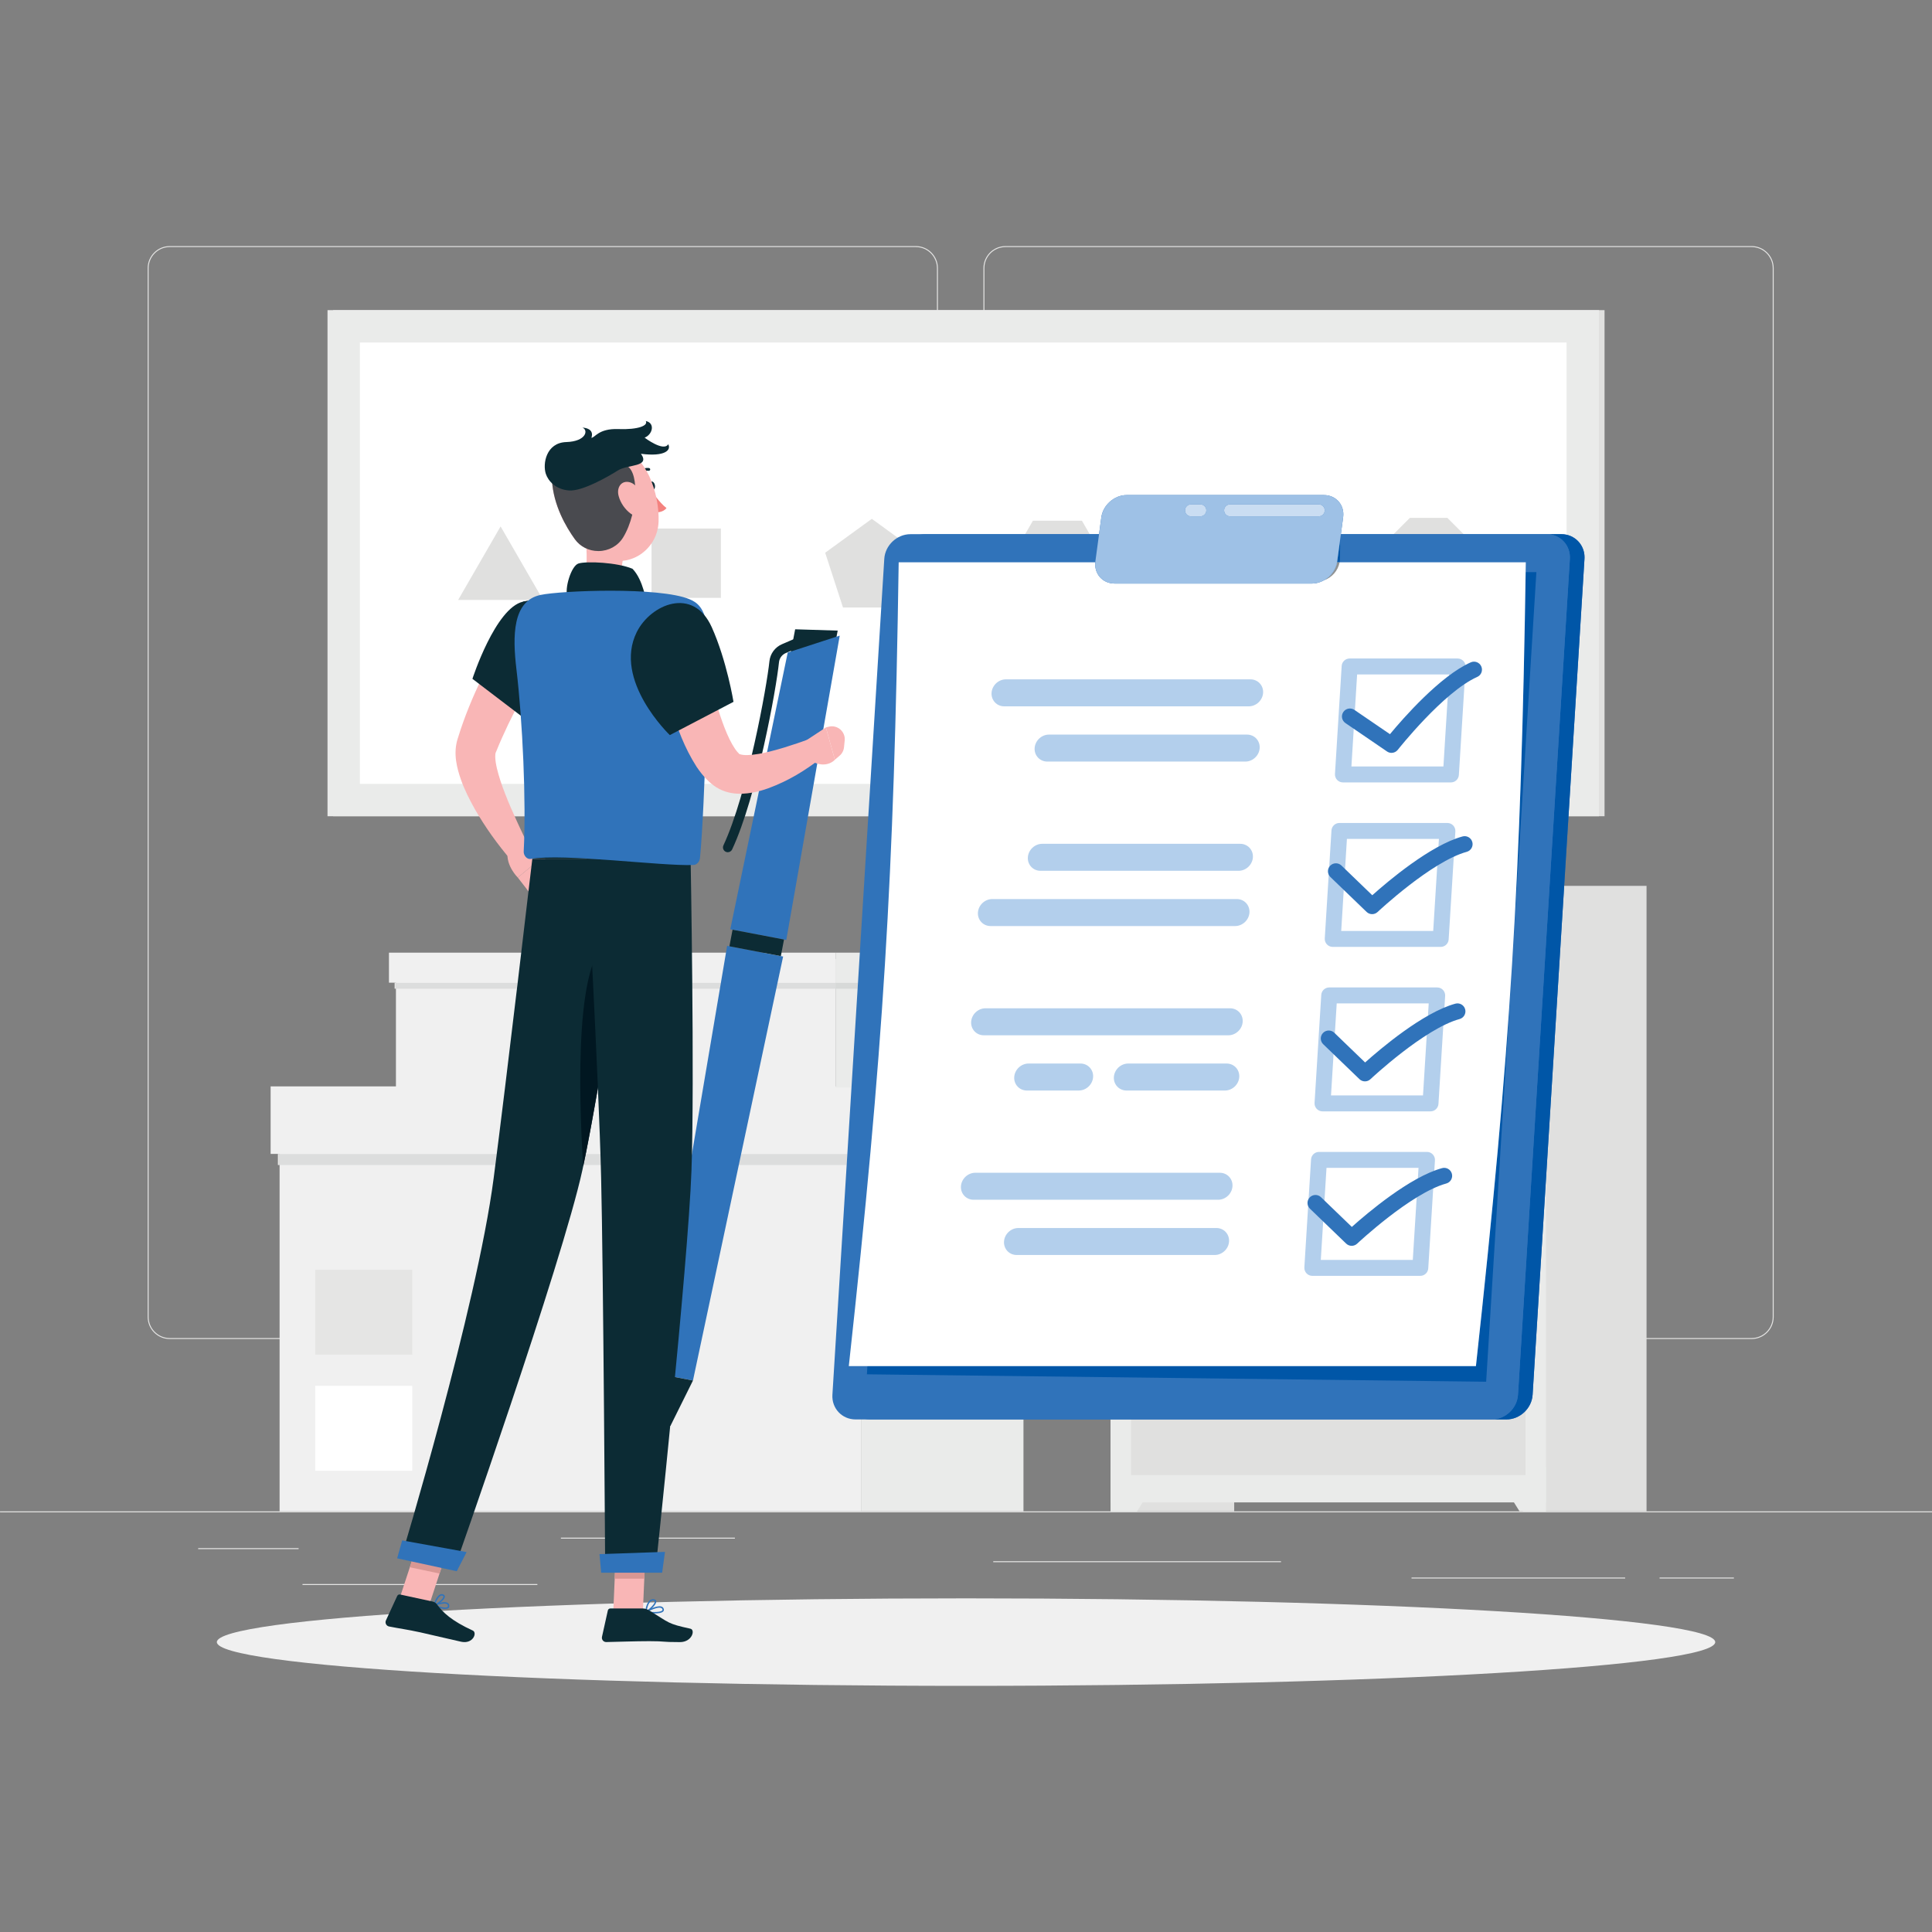 <?xml version="1.0" encoding="UTF-8" standalone="no"?>
<!DOCTYPE svg PUBLIC "-//W3C//DTD SVG 1.1//EN" "http://www.w3.org/Graphics/SVG/1.1/DTD/svg11.dtd">
<svg width="100%" height="100%" viewBox="0 0 2778 2778" version="1.1" xmlns="http://www.w3.org/2000/svg" xmlns:xlink="http://www.w3.org/1999/xlink" xml:space="preserve" xmlns:serif="http://www.serif.com/" style="fill-rule:evenodd;clip-rule:evenodd;stroke-linejoin:round;stroke-miterlimit:2;">
    <rect x="0" y="0" width="2778" height="2778" fill="#808080" stroke="none"/>
    <g transform="matrix(1,0,0,1,-13417.8,-3521.73)">
        <g id="Artboard2" transform="matrix(1,0,0,1,-145.649,6707.51)">
            <rect x="13563.5" y="-3185.78" width="2777.78" height="2777.78" style="fill:none;"/>
            <g transform="matrix(5.556,0,0,5.556,13563.5,-2834.09)">
                <rect x="0" y="327.837" width="500" height="0.25" style="fill:rgb(229,229,228);fill-rule:nonzero;"/>
            </g>
            <g transform="matrix(5.556,0,0,5.556,13563.5,-2834.09)">
                <path d="M43.915,0.641C40.905,0.641 38.457,3.09 38.457,6.099L38.457,277.53C38.457,280.54 40.905,282.988 43.915,282.988L237.014,282.988C240.022,282.988 242.471,280.54 242.471,277.53L242.471,6.099C242.471,3.09 240.022,0.641 237.014,0.641L43.915,0.641ZM237.014,283.238L43.915,283.238C40.767,283.238 38.207,280.678 38.207,277.53L38.207,6.099C38.207,2.953 40.767,0.391 43.915,0.391L237.014,0.391C240.16,0.391 242.721,2.953 242.721,6.099L242.721,277.53C242.721,280.678 240.16,283.238 237.014,283.238Z" style="fill:rgb(229,229,228);fill-rule:nonzero;"/>
            </g>
            <g transform="matrix(5.556,0,0,5.556,13563.5,-2834.09)">
                <path d="M260.212,0.641C257.203,0.641 254.755,3.09 254.755,6.099L254.755,277.53C254.755,280.54 257.203,282.988 260.212,282.988L453.311,282.988C456.32,282.988 458.769,280.54 458.769,277.53L458.769,6.099C458.769,3.09 456.32,0.641 453.311,0.641L260.212,0.641ZM453.311,283.238L260.212,283.238C257.065,283.238 254.505,280.678 254.505,277.53L254.505,6.099C254.505,2.953 257.065,0.391 260.212,0.391L453.311,0.391C456.458,0.391 459.019,2.953 459.019,6.099L459.019,277.53C459.019,280.678 456.458,283.238 453.311,283.238Z" style="fill:rgb(229,229,228);fill-rule:nonzero;"/>
            </g>
            <g transform="matrix(5.556,0,0,5.556,13563.5,-2834.09)">
                <rect x="51.278" y="337.36" width="25.998" height="0.25" style="fill:rgb(229,229,228);fill-rule:nonzero;"/>
            </g>
            <g transform="matrix(5.556,0,0,5.556,13563.5,-2834.09)">
                <rect x="145.153" y="334.646" width="45.027" height="0.25" style="fill:rgb(229,229,228);fill-rule:nonzero;"/>
            </g>
            <g transform="matrix(5.556,0,0,5.556,13563.5,-2834.09)">
                <rect x="78.276" y="346.646" width="60.793" height="0.25" style="fill:rgb(229,229,228);fill-rule:nonzero;"/>
            </g>
            <g transform="matrix(5.556,0,0,5.556,13563.5,-2834.09)">
                <rect x="429.486" y="344.966" width="19.235" height="0.25" style="fill:rgb(229,229,228);fill-rule:nonzero;"/>
            </g>
            <g transform="matrix(5.556,0,0,5.556,13563.5,-2834.09)">
                <rect x="365.291" y="344.966" width="55.292" height="0.25" style="fill:rgb(229,229,228);fill-rule:nonzero;"/>
            </g>
            <g transform="matrix(5.556,0,0,5.556,13563.5,-2834.09)">
                <rect x="257.045" y="340.744" width="74.469" height="0.25" style="fill:rgb(229,229,228);fill-rule:nonzero;"/>
            </g>
            <g transform="matrix(5.556,0,0,5.556,13563.5,-2834.09)">
                <rect x="222.815" y="219.948" width="42.049" height="107.889" style="fill:rgb(234,235,234);fill-rule:nonzero;"/>
            </g>
            <g transform="matrix(5.556,0,0,5.556,13563.5,-2834.09)">
                <rect x="72.35" y="219.948" width="150.465" height="107.889" style="fill:rgb(240,240,240);fill-rule:nonzero;"/>
            </g>
            <g transform="matrix(5.556,0,0,5.556,13563.5,-2834.09)">
                <rect x="81.57" y="295.359" width="25.116" height="21.968" style="fill:white;fill-rule:nonzero;"/>
            </g>
            <g transform="matrix(5.556,0,0,5.556,13563.5,-2834.09)">
                <rect x="81.57" y="265.327" width="25.116" height="21.968" style="fill:rgb(229,229,228);fill-rule:nonzero;"/>
            </g>
            <g transform="matrix(5.556,0,0,5.556,13563.5,-2834.09)">
                <rect x="71.911" y="235.331" width="0.439" height="2.877" style="fill:rgb(232,232,231);fill-rule:nonzero;"/>
            </g>
            <g transform="matrix(5.556,0,0,5.556,13563.5,-2834.09)">
                <path d="M219.108,238.208L150.998,238.208C151.19,237.3 151.387,236.34 151.589,235.331L219.286,235.331L219.108,238.208ZM128.188,238.208L72.35,238.208L72.35,235.331L128.556,235.331C128.429,236.317 128.308,237.278 128.188,238.208Z" style="fill:rgb(220,221,221);fill-rule:nonzero;"/>
            </g>
            <g transform="matrix(5.556,0,0,5.556,13563.5,-2834.09)">
                <rect x="222.815" y="217.856" width="44.37" height="17.475" style="fill:rgb(234,235,234);fill-rule:nonzero;"/>
            </g>
            <g transform="matrix(5.556,0,0,5.556,13563.5,-2834.09)">
                <rect x="70.029" y="217.856" width="152.786" height="17.475" style="fill:rgb(240,240,240);fill-rule:nonzero;"/>
            </g>
            <g transform="matrix(5.556,0,0,5.556,13563.5,-2834.09)">
                <rect x="216.246" y="184.874" width="32.677" height="33.253" style="fill:rgb(234,235,234);fill-rule:nonzero;"/>
            </g>
            <g transform="matrix(5.556,0,0,5.556,13563.5,-2834.09)">
                <rect x="102.458" y="184.874" width="113.788" height="33.253" style="fill:rgb(240,240,240);fill-rule:nonzero;"/>
            </g>
            <g transform="matrix(5.556,0,0,5.556,13563.5,-2834.09)">
                <path d="M221.939,192.574L216.246,192.574L216.246,191.018L222.036,191.018L221.939,192.574Z" style="fill:rgb(215,217,216);fill-rule:nonzero;"/>
            </g>
            <g transform="matrix(5.556,0,0,5.556,13563.5,-2834.09)">
                <rect x="102.117" y="191.018" width="0.341" height="1.556" style="fill:rgb(232,232,231);fill-rule:nonzero;"/>
            </g>
            <g transform="matrix(5.556,0,0,5.556,13563.5,-2834.09)">
                <path d="M216.246,192.574L158.996,192.574C159.079,192.054 159.163,191.534 159.245,191.018L216.246,191.018L216.246,192.574ZM133.781,192.574L102.458,192.574L102.458,191.018L133.967,191.018C133.905,191.535 133.844,192.053 133.781,192.574Z" style="fill:rgb(220,221,221);fill-rule:nonzero;"/>
            </g>
            <g transform="matrix(5.556,0,0,5.556,13563.5,-2834.09)">
                <rect x="216.246" y="183.249" width="34.481" height="7.769" style="fill:rgb(234,235,234);fill-rule:nonzero;"/>
            </g>
            <g transform="matrix(5.556,0,0,5.556,13563.5,-2834.09)">
                <rect x="100.655" y="183.249" width="115.591" height="7.769" style="fill:rgb(240,240,240);fill-rule:nonzero;"/>
            </g>
            <g transform="matrix(5.556,0,0,5.556,13563.5,-2834.09)">
                <rect x="287.409" y="165.961" width="31.991" height="161.876" style="fill:rgb(224,224,223);fill-rule:nonzero;"/>
            </g>
            <g transform="matrix(5.556,0,0,5.556,13563.5,-2834.09)">
                <path d="M294.258,327.837L287.409,327.837L287.409,316.358L301.44,316.358L294.258,327.837Z" style="fill:rgb(234,235,234);fill-rule:nonzero;"/>
            </g>
            <g transform="matrix(5.556,0,0,5.556,13563.5,-2834.09)">
                <rect x="394.123" y="165.961" width="31.992" height="161.876" style="fill:rgb(224,224,223);fill-rule:nonzero;"/>
            </g>
            <g transform="matrix(5.556,0,0,5.556,13563.5,-2834.09)">
                <rect x="287.409" y="165.961" width="112.692" height="159.557" style="fill:rgb(234,235,234);fill-rule:nonzero;"/>
            </g>
            <g transform="matrix(5.556,0,0,5.556,13563.5,-2834.09)">
                <rect x="292.722" y="173.033" width="102.065" height="43.757" style="fill:rgb(224,224,223);fill-rule:nonzero;"/>
            </g>
            <g transform="matrix(5.556,0,0,5.556,13563.5,-2834.09)">
                <path d="M350.463,193.979C350.463,197.684 347.46,200.687 343.755,200.687C340.05,200.687 337.047,197.684 337.047,193.979C337.047,190.275 340.05,187.271 343.755,187.271C347.46,187.271 350.463,190.275 350.463,193.979Z" style="fill:rgb(249,249,249);fill-rule:nonzero;"/>
            </g>
            <g transform="matrix(5.556,0,0,5.556,13563.5,-2834.09)">
                <path d="M393.251,327.837L400.101,327.837L400.101,316.358L386.069,316.358L393.251,327.837Z" style="fill:rgb(234,235,234);fill-rule:nonzero;"/>
            </g>
            <g transform="matrix(5.556,0,0,5.556,13563.5,-2834.09)">
                <rect x="292.722" y="223.861" width="102.065" height="94.586" style="fill:rgb(224,224,223);fill-rule:nonzero;"/>
            </g>
            <g transform="matrix(5.556,0,0,5.556,13563.5,-2834.09)">
                <path d="M387.398,237.958C387.398,241.663 384.395,244.666 380.69,244.666C376.986,244.666 373.982,241.663 373.982,237.958C373.982,234.254 376.986,231.25 380.69,231.25C384.395,231.25 387.398,234.254 387.398,237.958Z" style="fill:rgb(249,249,249);fill-rule:nonzero;"/>
            </g>
            <g transform="matrix(5.556,0,0,5.556,13563.5,-2834.09)">
                <rect x="86.206" y="16.964" width="329.042" height="130.977" style="fill:rgb(224,224,223);fill-rule:nonzero;"/>
            </g>
            <g transform="matrix(5.556,0,0,5.556,13563.5,-2834.09)">
                <rect x="84.752" y="16.964" width="329.042" height="130.977" style="fill:rgb(234,235,234);fill-rule:nonzero;"/>
            </g>
            <g transform="matrix(5.556,0,0,5.556,13563.5,-2834.09)">
                <rect x="93.125" y="25.337" width="312.296" height="114.23" style="fill:white;fill-rule:nonzero;"/>
            </g>
            <g transform="matrix(5.556,0,0,5.556,13563.5,-2834.09)">
                <path d="M129.544,72.936L118.556,91.969L140.533,91.969L129.544,72.936Z" style="fill:rgb(224,224,223);fill-rule:nonzero;"/>
            </g>
            <g transform="matrix(5.556,0,0,5.556,13563.5,-2834.09)">
                <rect x="168.607" y="73.48" width="17.945" height="17.945" style="fill:rgb(224,224,223);fill-rule:nonzero;"/>
            </g>
            <g transform="matrix(5.556,0,0,5.556,13563.5,-2834.09)">
                <path d="M225.615,70.976L213.547,79.744L218.157,93.93L233.073,93.93L237.683,79.744L225.615,70.976Z" style="fill:rgb(224,224,223);fill-rule:nonzero;"/>
            </g>
            <g transform="matrix(5.556,0,0,5.556,13563.5,-2834.09)">
                <path d="M279.995,71.464L267.306,71.464L260.962,82.453L267.306,93.442L279.995,93.442L286.339,82.453L279.995,71.464Z" style="fill:rgb(224,224,223);fill-rule:nonzero;"/>
            </g>
            <g transform="matrix(5.556,0,0,5.556,13563.5,-2834.09)">
                <path d="M321.686,70.392L311.766,75.169L309.315,85.905L316.181,94.513L327.191,94.513L334.057,85.905L331.606,75.169L321.686,70.392Z" style="fill:rgb(224,224,223);fill-rule:nonzero;"/>
            </g>
            <g transform="matrix(5.556,0,0,5.556,13563.5,-2834.09)">
                <path d="M374.577,70.73L364.866,70.73L357.999,77.597L357.999,87.308L364.866,94.175L374.577,94.175L381.444,87.308L381.444,77.597L374.577,70.73Z" style="fill:rgb(224,224,223);fill-rule:nonzero;"/>
            </g>
            <g transform="matrix(5.556,0,0,5.556,13563.5,-2834.09)">
                <path d="M443.889,361.677C443.889,367.931 357.083,373 250,373C142.918,373 56.11,367.931 56.11,361.677C56.11,355.423 142.918,350.353 250,350.353C357.083,350.353 443.889,355.423 443.889,361.677Z" style="fill:rgb(240,240,240);fill-rule:nonzero;"/>
            </g>
            <g transform="matrix(5.556,0,0,5.556,13563.5,-2834.09)">
                <path d="M239.408,74.945L404.062,74.945C407.575,74.945 410.27,77.819 410.052,81.331L396.629,297.662C396.411,301.175 393.358,304.05 389.845,304.05L225.192,304.05C221.679,304.05 218.983,301.175 219.201,297.662L232.625,81.331C232.842,77.819 235.895,74.945 239.408,74.945Z" style="fill:rgb(48,115,186);fill-rule:nonzero;"/>
            </g>
            <g transform="matrix(5.556,0,0,5.556,13563.5,-2834.09)">
                <path d="M389.845,304.05L386.063,304.05C389.576,304.05 392.628,301.175 392.847,297.662L406.27,81.331C406.488,77.819 403.792,74.945 400.279,74.945L347.006,74.945L404.062,74.945C407.444,74.945 410.069,77.609 410.065,80.943C410.064,81.072 410.06,81.201 410.052,81.331L405.919,147.941L396.629,297.662C396.411,301.175 393.358,304.05 389.845,304.05Z" style="fill:rgb(0,86,167);fill-rule:nonzero;"/>
            </g>
            <g transform="matrix(5.556,0,0,5.556,13563.5,-2834.09)">
                <path d="M235.625,74.945L400.279,74.945C403.792,74.945 406.488,77.819 406.27,81.331L392.847,297.662C392.628,301.175 389.576,304.05 386.063,304.05L221.41,304.05C217.897,304.05 215.201,301.175 215.418,297.662L228.842,81.331C229.06,77.819 232.113,74.945 235.625,74.945Z" style="fill:rgb(48,115,186);fill-rule:nonzero;"/>
            </g>
            <g transform="matrix(5.556,0,0,5.556,13563.5,-2834.09)">
                <path d="M384.605,294.291L224.343,292.369L224.475,290.248L381.959,290.248C390.811,209.197 393.59,165.05 394.829,84.77L397.606,84.77L384.605,294.291Z" style="fill:rgb(0,86,167);fill-rule:nonzero;"/>
            </g>
            <g transform="matrix(5.556,0,0,5.556,13563.5,-2834.09)">
                <path d="M219.661,290.248L381.959,290.248C390.904,208.342 393.648,164.123 394.868,82.217L232.569,82.217C231.35,164.123 228.606,208.342 219.661,290.248Z" style="fill:white;fill-rule:nonzero;"/>
            </g>
            <g transform="matrix(5.556,0,0,5.556,13563.5,-2834.09)">
                <path d="M375.485,139.191L347.54,139.191C346.971,139.191 346.427,138.956 346.037,138.541C345.646,138.126 345.445,137.568 345.48,137L347.215,109.056C347.283,107.968 348.185,107.12 349.274,107.12L377.22,107.12C377.789,107.12 378.333,107.355 378.723,107.77C379.113,108.185 379.314,108.743 379.279,109.311L377.545,137.256C377.477,138.344 376.575,139.191 375.485,139.191ZM351.214,111.247L349.735,135.064L373.546,135.064L375.024,111.247L351.214,111.247Z" style="fill:rgb(179,207,236);fill-rule:nonzero;"/>
            </g>
            <g transform="matrix(5.556,0,0,5.556,13563.5,-2834.09)">
                <path d="M372.844,181.758L344.899,181.758C344.33,181.758 343.786,181.522 343.396,181.107C343.006,180.692 342.805,180.135 342.84,179.566L344.573,151.621C344.642,150.533 345.543,149.685 346.633,149.685L374.578,149.685C375.147,149.685 375.691,149.921 376.081,150.336C376.472,150.751 376.673,151.309 376.638,151.877L374.903,179.822C374.835,180.91 373.934,181.758 372.844,181.758ZM348.572,153.812L347.095,177.631L370.904,177.631L372.383,153.812L348.572,153.812Z" style="fill:rgb(179,207,236);fill-rule:nonzero;"/>
            </g>
            <g transform="matrix(5.556,0,0,5.556,13563.5,-2834.09)">
                <path d="M370.203,224.323L342.258,224.323C341.688,224.323 341.145,224.088 340.755,223.673C340.364,223.258 340.163,222.7 340.198,222.132L341.933,194.186C342.001,193.098 342.902,192.251 343.992,192.251L371.936,192.251C372.506,192.251 373.05,192.486 373.439,192.901C373.83,193.316 374.031,193.874 373.996,194.442L372.263,222.388C372.194,223.475 371.293,224.323 370.203,224.323ZM345.932,196.378L344.453,220.196L368.264,220.196L369.741,196.378L345.932,196.378Z" style="fill:rgb(179,207,236);fill-rule:nonzero;"/>
            </g>
            <g transform="matrix(5.556,0,0,5.556,13563.5,-2834.09)">
                <path d="M367.562,266.889L339.617,266.889C339.048,266.889 338.504,266.653 338.114,266.238C337.724,265.823 337.522,265.265 337.558,264.697L339.291,236.752C339.359,235.664 340.261,234.816 341.351,234.816L369.296,234.816C369.865,234.816 370.409,235.052 370.799,235.467C371.189,235.882 371.391,236.439 371.355,237.008L369.621,264.953C369.553,266.041 368.651,266.889 367.562,266.889ZM343.29,238.943L341.812,262.762L365.622,262.762L367.101,238.943L343.29,238.943Z" style="fill:rgb(179,207,236);fill-rule:nonzero;"/>
            </g>
            <g transform="matrix(5.556,0,0,5.556,13563.5,-2834.09)">
                <path d="M323.17,119.501L259.881,119.501C257.961,119.501 256.486,117.929 256.605,116.008C256.725,114.087 258.394,112.515 260.315,112.515L323.604,112.515C325.525,112.515 327,114.087 326.88,116.008C326.761,117.929 325.092,119.501 323.17,119.501Z" style="fill:rgb(179,207,236);fill-rule:nonzero;"/>
            </g>
            <g transform="matrix(5.556,0,0,5.556,13563.5,-2834.09)">
                <path d="M322.284,133.797L271.03,133.797C269.108,133.797 267.634,132.226 267.753,130.304C267.873,128.383 269.542,126.811 271.463,126.811L322.717,126.811C324.638,126.811 326.113,128.383 325.993,130.304C325.874,132.226 324.205,133.797 322.284,133.797Z" style="fill:rgb(179,207,236);fill-rule:nonzero;"/>
            </g>
            <g transform="matrix(5.556,0,0,5.556,13563.5,-2834.09)">
                <path d="M319.642,176.362L256.354,176.362C254.433,176.362 252.958,174.791 253.077,172.869C253.196,170.948 254.866,169.377 256.786,169.377L320.076,169.377C321.997,169.377 323.471,170.948 323.352,172.869C323.233,174.791 321.564,176.362 319.642,176.362Z" style="fill:rgb(179,207,236);fill-rule:nonzero;"/>
            </g>
            <g transform="matrix(5.556,0,0,5.556,13563.5,-2834.09)">
                <path d="M320.529,162.066L269.275,162.066C267.354,162.066 265.88,160.494 265.999,158.573C266.119,156.652 267.788,155.08 269.709,155.08L320.963,155.08C322.884,155.08 324.358,156.652 324.239,158.573C324.12,160.494 322.451,162.066 320.529,162.066Z" style="fill:rgb(179,207,236);fill-rule:nonzero;"/>
            </g>
            <g transform="matrix(5.556,0,0,5.556,13563.5,-2834.09)">
                <path d="M317.888,204.632L254.6,204.632C252.678,204.632 251.204,203.06 251.323,201.139C251.442,199.218 253.112,197.645 255.033,197.645L318.322,197.645C320.243,197.645 321.717,199.218 321.598,201.139C321.479,203.06 319.81,204.632 317.888,204.632Z" style="fill:rgb(179,207,236);fill-rule:nonzero;"/>
            </g>
            <g transform="matrix(5.556,0,0,5.556,13563.5,-2834.09)">
                <path d="M317.001,218.928L291.536,218.928C289.615,218.928 288.141,217.356 288.26,215.435C288.379,213.514 290.048,211.942 291.97,211.942L317.435,211.942C319.356,211.942 320.83,213.514 320.711,215.435C320.592,217.356 318.922,218.928 317.001,218.928Z" style="fill:rgb(179,207,236);fill-rule:nonzero;"/>
            </g>
            <g transform="matrix(5.556,0,0,5.556,13563.5,-2834.09)">
                <path d="M279.177,218.928L265.747,218.928C263.826,218.928 262.352,217.356 262.471,215.435C262.59,213.514 264.259,211.942 266.181,211.942L279.611,211.942C281.532,211.942 283.006,213.514 282.887,215.435C282.768,217.356 281.099,218.928 279.177,218.928Z" style="fill:rgb(179,207,236);fill-rule:nonzero;"/>
            </g>
            <g transform="matrix(5.556,0,0,5.556,13563.5,-2834.09)">
                <path d="M315.247,247.197L251.958,247.197C250.037,247.197 248.563,245.625 248.682,243.704C248.801,241.783 250.471,240.211 252.392,240.211L315.68,240.211C317.602,240.211 319.076,241.783 318.956,243.704C318.837,245.625 317.168,247.197 315.247,247.197Z" style="fill:rgb(179,207,236);fill-rule:nonzero;"/>
            </g>
            <g transform="matrix(5.556,0,0,5.556,13563.5,-2834.09)">
                <path d="M314.36,261.493L263.106,261.493C261.185,261.493 259.709,259.922 259.829,258.001C259.949,256.079 261.618,254.508 263.54,254.508L314.793,254.508C316.714,254.508 318.189,256.079 318.07,258.001C317.951,259.922 316.281,261.493 314.36,261.493Z" style="fill:rgb(179,207,236);fill-rule:nonzero;"/>
            </g>
            <g transform="matrix(5.556,0,0,5.556,13563.5,-2834.09)">
                <path d="M360.113,131.543C359.712,131.543 359.307,131.426 358.951,131.183L348.184,123.827C347.243,123.184 347.001,121.901 347.645,120.96C348.286,120.019 349.567,119.776 350.512,120.421L359.711,126.705C363.068,122.654 372.651,111.669 380.621,108.115C381.657,107.652 382.881,108.118 383.346,109.16C383.81,110.2 383.342,111.421 382.301,111.885C373.6,115.763 361.854,130.605 361.736,130.755C361.331,131.27 360.727,131.543 360.113,131.543Z" style="fill:rgb(48,115,186);fill-rule:nonzero;"/>
            </g>
            <g transform="matrix(5.556,0,0,5.556,13563.5,-2834.09)">
                <path d="M355.097,173.282C354.58,173.282 354.064,173.089 353.665,172.704L344.292,163.669C343.472,162.878 343.447,161.572 344.238,160.752C345.03,159.932 346.336,159.909 347.155,160.698L355.135,168.39C359.08,164.861 370.151,155.455 378.492,153.174C379.591,152.872 380.726,153.521 381.026,154.62C381.327,155.719 380.68,156.853 379.58,157.154C370.458,159.648 356.65,172.59 356.512,172.721C356.114,173.095 355.605,173.282 355.097,173.282Z" style="fill:rgb(48,115,186);fill-rule:nonzero;"/>
            </g>
            <g transform="matrix(5.556,0,0,5.556,13553.2,-2593.65)">
                <path d="M355.097,173.282C354.58,173.282 354.064,173.089 353.665,172.704L344.292,163.669C343.472,162.878 343.447,161.572 344.238,160.752C345.03,159.932 346.336,159.909 347.155,160.698L355.135,168.39C359.08,164.861 370.151,155.455 378.492,153.174C379.591,152.872 380.726,153.521 381.026,154.62C381.327,155.719 380.68,156.853 379.58,157.154C370.458,159.648 356.65,172.59 356.512,172.721C356.114,173.095 355.605,173.282 355.097,173.282Z" style="fill:rgb(48,115,186);fill-rule:nonzero;"/>
            </g>
            <g transform="matrix(5.556,0,0,5.556,13534.1,-2357.18)">
                <path d="M355.097,173.282C354.58,173.282 354.064,173.089 353.665,172.704L344.292,163.669C343.472,162.878 343.447,161.572 344.238,160.752C345.03,159.932 346.336,159.909 347.155,160.698L355.135,168.39C359.08,164.861 370.151,155.455 378.492,153.174C379.591,152.872 380.726,153.521 381.026,154.62C381.327,155.719 380.68,156.853 379.58,157.154C370.458,159.648 356.65,172.59 356.512,172.721C356.114,173.095 355.605,173.282 355.097,173.282Z" style="fill:rgb(48,115,186);fill-rule:nonzero;"/>
            </g>
            <g transform="matrix(5.556,0,0,5.556,13563.5,-2834.09)">
                <path d="M346.683,82.217L346.019,82.217C346.034,82.133 346.047,82.048 346.059,81.963L346.82,76.325L346.787,81.138C346.784,81.506 346.749,81.867 346.683,82.217Z" style="fill:rgb(0,86,167);fill-rule:nonzero;"/>
            </g>
            <g transform="matrix(5.556,0,0,5.556,13563.5,-2834.09)">
                <path d="M342.612,86.888C344.339,85.917 345.665,84.192 346.019,82.217L346.683,82.217C346.273,84.408 344.686,86.191 342.612,86.888Z" style="fill:rgb(144,147,148);fill-rule:nonzero;"/>
            </g>
            <g transform="matrix(5.556,0,0,5.556,13563.5,-2834.09)">
                <path d="M291.55,64.827L342.613,64.827C345.78,64.827 348.022,67.418 347.595,70.586L346.059,81.963C345.631,85.131 342.689,87.723 339.521,87.723L288.459,87.723C285.291,87.723 283.05,85.131 283.477,81.963L285.013,70.586C285.441,67.418 288.383,64.827 291.55,64.827Z" style="fill:rgb(48,115,186);fill-rule:nonzero;"/>
            </g>
            <g transform="matrix(5.556,0,0,5.556,13563.5,-2834.09)">
                <path d="M339.521,87.723L288.459,87.723C285.551,87.723 283.424,85.539 283.425,82.73C283.425,82.479 283.442,82.223 283.477,81.963L285.013,70.586C285.441,67.418 288.383,64.827 291.55,64.827L342.613,64.827C345.52,64.827 347.648,67.011 347.647,69.819C347.647,70.07 347.63,70.326 347.595,70.586L346.059,81.963C345.631,85.131 342.689,87.723 339.521,87.723ZM318.335,67.235C317.48,67.235 316.788,67.927 316.788,68.782C316.788,69.636 317.48,70.329 318.335,70.329L341.287,70.329C342.142,70.329 342.834,69.636 342.834,68.782C342.834,67.927 342.142,67.235 341.287,67.235L318.335,67.235ZM308.22,67.235C307.365,67.235 306.673,67.927 306.673,68.782C306.673,69.636 307.365,70.329 308.22,70.329L310.642,70.329C311.496,70.329 312.188,69.636 312.188,68.782C312.188,67.927 311.496,67.235 310.642,67.235L308.22,67.235Z" style="fill:rgb(158,193,230);fill-rule:nonzero;"/>
            </g>
            <g transform="matrix(5.556,0,0,5.556,13563.5,-2834.09)">
                <path d="M341.287,70.329L318.335,70.329C317.48,70.329 316.788,69.636 316.788,68.782C316.788,67.927 317.48,67.235 318.335,67.235L341.287,67.235C342.142,67.235 342.834,67.927 342.834,68.782C342.834,69.636 342.142,70.329 341.287,70.329Z" style="fill:rgb(202,221,242);fill-rule:nonzero;"/>
            </g>
            <g transform="matrix(5.556,0,0,5.556,13563.5,-2834.09)">
                <path d="M310.642,70.329L308.22,70.329C307.365,70.329 306.673,69.636 306.673,68.782C306.673,67.927 307.365,67.235 308.22,67.235L310.642,67.235C311.496,67.235 312.188,67.927 312.188,68.782C312.188,69.636 311.496,70.329 310.642,70.329Z" style="fill:rgb(202,221,242);fill-rule:nonzero;"/>
            </g>
            <g transform="matrix(5.556,0,0,5.556,13563.5,-2834.09)">
                <path d="M169.461,292.093L179.331,293.976L202.663,184.254L188.172,181.489L169.461,292.093Z" style="fill:rgb(48,115,186);fill-rule:nonzero;"/>
            </g>
            <g transform="matrix(5.556,0,0,5.556,13563.5,-2834.09)">
                <path d="M204.152,108.075L215.968,104.193L216.787,99.901L205.776,99.562L204.152,108.075Z" style="fill:rgb(12,43,52);fill-rule:nonzero;"/>
            </g>
            <g transform="matrix(5.556,0,0,5.556,13563.5,-2834.09)">
                <path d="M203.854,105.577L217.313,101.2L203.481,179.962L188.991,177.197L203.854,105.577Z" style="fill:rgb(48,115,186);fill-rule:nonzero;"/>
            </g>
            <g transform="matrix(5.556,0,0,5.556,13563.5,-2834.09)">
                <path d="M188.761,181.601L202.074,184.142L202.893,179.85L189.58,177.309L188.761,181.601Z" style="fill:rgb(12,43,52);fill-rule:nonzero;"/>
            </g>
            <g transform="matrix(5.556,0,0,5.556,13563.5,-2834.09)">
                <path d="M171.235,305.079C171.111,305.729 171.383,306.328 171.843,306.415C172.303,306.503 172.776,306.047 172.9,305.396C173.024,304.747 172.752,304.148 172.292,304.06C171.833,303.973 171.36,304.429 171.235,305.079Z" style="fill:rgb(48,115,186);fill-rule:nonzero;"/>
            </g>
            <g transform="matrix(5.556,0,0,5.556,13563.5,-2834.09)">
                <path d="M170.56,305.161L173.498,305.722L179.331,293.976L169.461,292.093L170.56,305.161Z" style="fill:rgb(12,43,52);fill-rule:nonzero;"/>
            </g>
            <g transform="matrix(5.556,0,0,5.556,13563.5,-2834.09)">
                <path d="M188.339,157.256C188.164,157.256 187.984,157.218 187.814,157.139C187.191,156.849 186.922,156.107 187.212,155.484C193.408,142.2 198.44,114.441 199.116,107.84C199.315,105.893 200.558,104.2 202.359,103.425L205.629,102.016C206.261,101.743 206.993,102.033 207.265,102.665C207.537,103.297 207.246,104.029 206.615,104.301L203.344,105.711C202.371,106.13 201.7,107.043 201.593,108.094C200.883,115.026 195.886,142.777 189.468,156.537C189.257,156.989 188.808,157.256 188.339,157.256Z" style="fill:rgb(12,43,52);fill-rule:nonzero;"/>
            </g>
            <g transform="matrix(5.556,0,0,5.556,13563.5,-2834.09)">
                <path d="M142.273,104.23C139.781,108.496 137.263,113.024 134.901,117.467C133.728,119.705 132.592,121.952 131.496,124.202C130.442,126.462 129.392,128.72 128.492,130.981L128.322,131.393L128.3,131.402C128.279,131.426 128.251,131.503 128.229,131.612C128.177,131.829 128.157,132.18 128.162,132.591C128.173,133.42 128.337,134.461 128.584,135.526C129.101,137.675 129.864,139.997 130.78,142.284C131.67,144.592 132.692,146.903 133.751,149.216C134.786,151.532 135.945,153.862 137.043,156.118L132.294,159.362C128.755,155.209 125.634,150.897 122.876,146.094C121.533,143.675 120.229,141.183 119.233,138.329C118.736,136.894 118.287,135.383 118.032,133.612C117.905,132.724 117.847,131.764 117.913,130.681C117.949,130.14 118.016,129.569 118.151,128.958C118.206,128.665 118.308,128.334 118.395,128.026L118.557,127.515C120.195,122.183 122.296,117.173 124.614,112.304C126.962,107.423 129.473,102.787 132.399,98.122L142.273,104.23Z" style="fill:rgb(249,182,182);fill-rule:nonzero;"/>
            </g>
            <g transform="matrix(5.556,0,0,5.556,13563.5,-2834.09)">
                <path d="M136.351,154.689L140.818,158.168L133.993,163.805C133.993,163.805 130.878,160.794 131.359,157.114L136.351,154.689Z" style="fill:rgb(249,182,182);fill-rule:nonzero;"/>
            </g>
            <g transform="matrix(5.556,0,0,5.556,13563.5,-2834.09)">
                <path d="M142.638,163.248L138.092,169.099L133.993,163.805L140.818,158.168L142.638,163.248Z" style="fill:rgb(249,182,182);fill-rule:nonzero;"/>
            </g>
            <g transform="matrix(5.556,0,0,5.556,13563.5,-2834.09)">
                <path d="M168.042,62.547C168.166,63.153 168.586,63.578 168.982,63.497C169.377,63.417 169.599,62.861 169.476,62.255C169.353,61.65 168.932,61.224 168.536,61.305C168.14,61.385 167.919,61.942 168.042,62.547Z" style="fill:rgb(12,43,52);fill-rule:nonzero;"/>
            </g>
            <g transform="matrix(5.556,0,0,5.556,13563.5,-2834.09)">
                <path d="M168.53,63.589C168.53,63.589 170.617,66.802 172.475,68.18C171.607,69.397 169.693,69.31 169.693,69.31L168.53,63.589Z" style="fill:rgb(244,130,127);fill-rule:nonzero;"/>
            </g>
            <g transform="matrix(5.556,0,0,5.556,13563.5,-2834.09)">
                <path d="M165.142,59.635L164.896,59.538C164.749,59.403 164.739,59.173 164.876,59.026C166.238,57.552 167.892,57.814 167.963,57.826C168.16,57.859 168.293,58.046 168.259,58.245C168.226,58.441 168.036,58.573 167.843,58.541C167.788,58.533 166.496,58.343 165.408,59.519C165.337,59.596 165.24,59.635 165.142,59.635Z" style="fill:rgb(12,43,52);fill-rule:nonzero;"/>
            </g>
            <g transform="matrix(5.556,0,0,5.556,13563.5,-2834.09)">
                <path d="M150.795,71.063C151.894,76.667 152.99,86.935 149.069,90.674C149.069,90.674 150.601,96.359 161.014,96.359C172.463,96.359 166.486,90.674 166.486,90.674C160.237,89.182 160.398,84.546 161.486,80.192L150.795,71.063Z" style="fill:rgb(249,182,182);fill-rule:nonzero;"/>
            </g>
            <g transform="matrix(5.556,0,0,5.556,13563.5,-2834.09)">
                <path d="M146.854,91.095C146.021,89.118 147.805,83.119 149.704,82.533C151.792,81.886 159.733,82.247 163.674,83.896C166.476,86.736 167.286,92.633 167.286,92.633L146.854,91.095Z" style="fill:rgb(12,43,52);fill-rule:nonzero;"/>
            </g>
            <g transform="matrix(5.556,0,0,5.556,13563.5,-2834.09)">
                <path d="M115.394,351.739L115.607,351.809C115.751,351.878 115.841,351.979 115.883,352.119C115.979,352.445 115.859,352.549 115.819,352.582C115.407,352.933 113.877,352.609 112.8,352.179C113.531,351.921 114.713,351.592 115.394,351.739ZM114.147,352.963C114.916,353.13 115.685,353.173 116.054,352.858C116.209,352.726 116.366,352.473 116.23,352.016C116.159,351.775 116.001,351.596 115.763,351.481C114.729,350.988 112.352,351.957 112.251,351.998L112.139,352.161L112.241,352.329C112.605,352.505 113.376,352.796 114.147,352.963Z" style="fill:rgb(48,115,186);fill-rule:nonzero;"/>
            </g>
            <g transform="matrix(5.556,0,0,5.556,13563.5,-2834.09)">
                <path d="M114.45,349.636L114.529,349.658C114.753,349.736 114.75,349.846 114.749,349.892C114.736,350.406 113.514,351.439 112.617,351.857C112.841,351.245 113.353,350.038 114.009,349.703C114.159,349.626 114.304,349.603 114.45,349.636ZM112.282,352.344L112.371,352.34C113.237,352.087 115.09,350.771 115.112,349.902C115.116,349.745 115.062,349.459 114.648,349.315C114.38,349.222 114.11,349.244 113.844,349.38C112.82,349.902 112.173,352.023 112.146,352.114L112.191,352.294L112.282,352.344Z" style="fill:rgb(48,115,186);fill-rule:nonzero;"/>
            </g>
            <g transform="matrix(5.556,0,0,5.556,13563.5,-2834.09)">
                <path d="M170.658,352.763C170.786,352.763 170.904,352.775 171.009,352.805C171.176,352.85 171.292,352.933 171.364,353.058C171.493,353.283 171.446,353.395 171.399,353.459C171.043,353.954 169.107,353.966 167.683,353.765C168.393,353.4 169.763,352.763 170.658,352.763ZM169.443,354.248C170.426,354.248 171.376,354.113 171.694,353.671C171.806,353.517 171.893,353.254 171.679,352.878C171.559,352.668 171.365,352.525 171.104,352.454C169.829,352.107 167.152,353.633 167.039,353.698L166.95,353.885L167.094,354.033C167.583,354.131 168.527,354.248 169.443,354.248Z" style="fill:rgb(48,115,186);fill-rule:nonzero;"/>
            </g>
            <g transform="matrix(5.556,0,0,5.556,13563.5,-2834.09)">
                <path d="M168.998,350.932L169.107,350.936C169.434,350.97 169.455,351.099 169.461,351.141C169.545,351.661 168.301,352.963 167.357,353.529C167.456,352.927 167.729,351.692 168.369,351.167C168.561,351.009 168.768,350.932 168.998,350.932ZM167.129,354.037L167.204,354.02C168.128,353.605 169.959,351.949 169.819,351.083C169.787,350.88 169.642,350.627 169.144,350.576C168.771,350.538 168.435,350.643 168.138,350.887C167.164,351.687 166.957,353.751 166.949,353.838L167.023,354.003L167.129,354.037Z" style="fill:rgb(48,115,186);fill-rule:nonzero;"/>
            </g>
            <g transform="matrix(5.556,0,0,5.556,13563.5,-2834.09)">
                <path d="M158.706,353.855L166.366,353.855L167.129,336.116L159.469,336.116L158.706,353.855Z" style="fill:rgb(249,182,182);fill-rule:nonzero;"/>
            </g>
            <g transform="matrix(5.556,0,0,5.556,13563.5,-2834.09)">
                <path d="M103.426,350.308L111.118,351.93L116.545,335.407L108.854,333.786L103.426,350.308Z" style="fill:rgb(249,182,182);fill-rule:nonzero;"/>
            </g>
            <g transform="matrix(5.556,0,0,5.556,13563.5,-2834.09)">
                <path d="M111.949,351.178L103.539,349.357C103.232,349.291 102.921,349.446 102.791,349.73L99.87,356.064C99.567,356.722 99.969,357.492 100.679,357.634C103.626,358.219 105.09,358.355 108.789,359.156C111.064,359.649 116.201,360.9 119.343,361.581C122.417,362.246 123.569,359.243 122.343,358.683C116.848,356.172 114.552,353.962 113.065,351.901C112.797,351.53 112.397,351.275 111.949,351.178Z" style="fill:rgb(12,43,52);fill-rule:nonzero;"/>
            </g>
            <g transform="matrix(5.556,0,0,5.556,13563.5,-2834.09)">
                <path d="M166.316,352.969L157.951,352.968C157.637,352.968 157.366,353.185 157.298,353.491L155.785,360.3C155.628,361.006 156.164,361.675 156.887,361.663C159.905,361.611 164.265,361.434 168.058,361.434C172.493,361.434 170.771,361.677 175.971,361.677C179.116,361.677 179.989,358.497 178.672,358.209C172.68,356.898 173.339,356.758 168.161,353.565C167.598,353.218 166.977,352.969 166.316,352.969Z" style="fill:rgb(12,43,52);fill-rule:nonzero;"/>
            </g>
            <g transform="matrix(5.556,0,0,5.556,13563.5,-2834.09)">
                <path d="M135.354,92.406C128.175,94.051 122.255,112.379 122.255,112.379L136.672,123.368C136.672,123.368 141.964,118.379 144.319,109.211C146.787,99.606 142.695,90.723 135.354,92.406Z" style="fill:rgb(12,43,52);fill-rule:nonzero;"/>
            </g>
            <g transform="matrix(5.556,0,0,5.556,13563.5,-2834.09)">
                <path d="M136.669,123.37L136.199,123.008L136.672,123.368C136.67,123.369 136.669,123.37 136.669,123.37ZM141.101,117.3C142.298,115.144 143.49,112.436 144.319,109.211C144.466,108.636 144.591,108.064 144.692,107.497L144.698,107.5C144.593,108.062 144.468,108.637 144.322,109.21C143.493,112.435 142.3,115.144 141.101,117.3Z" style="fill:rgb(195,197,197);fill-rule:nonzero;"/>
            </g>
            <g transform="matrix(5.556,0,0,5.556,13563.5,-2834.09)">
                <path d="M136.672,123.368L136.199,123.008L136.033,122.879C136.335,116.769 137.607,109.742 141.507,105.884L144.692,107.497C144.591,108.064 144.466,108.636 144.319,109.211C143.49,112.436 142.298,115.144 141.101,117.3C138.938,121.192 136.758,123.285 136.672,123.368Z" style="fill:rgb(2,30,39);fill-rule:nonzero;"/>
            </g>
            <g transform="matrix(5.556,0,0,5.556,13563.5,-2834.09)">
                <path d="M178.268,92.8C178.268,92.8 186.421,102.009 178.722,159.009L137.75,159.009C137.468,152.72 141.42,122.039 135.354,92.406C135.354,92.406 142.377,90.996 149.069,90.674C154.304,90.421 161.883,90.254 166.486,90.674C172.553,91.228 178.268,92.8 178.268,92.8Z" style="fill:rgb(12,43,52);fill-rule:nonzero;"/>
            </g>
            <g transform="matrix(5.556,0,0,5.556,13563.5,-2834.09)">
                <path d="M166.736,345.265L166.806,343.632L166.736,345.265ZM159.076,345.265L159.072,345.265L159.464,336.121L159.469,336.121L159.076,345.265Z" style="fill:rgb(195,197,197);fill-rule:nonzero;"/>
            </g>
            <g transform="matrix(5.556,0,0,5.556,13563.5,-2834.09)">
                <path d="M166.736,345.265L159.076,345.265L159.469,336.121L167.127,336.121L166.806,343.632L166.736,345.265Z" style="fill:rgb(216,151,147);fill-rule:nonzero;"/>
            </g>
            <g transform="matrix(5.556,0,0,5.556,13563.5,-2834.09)">
                <path d="M106.054,342.308L106.049,342.306L106.61,340.601L106.615,340.602L106.054,342.308Z" style="fill:rgb(195,197,197);fill-rule:nonzero;"/>
            </g>
            <g transform="matrix(5.556,0,0,5.556,13563.5,-2834.09)">
                <path d="M113.744,343.928L106.054,342.308L106.615,340.602L114.291,342.264L113.744,343.928Z" style="fill:rgb(216,151,147);fill-rule:nonzero;"/>
            </g>
            <g transform="matrix(5.556,0,0,5.556,13563.5,-2834.09)">
                <path d="M147.587,65.369C149.555,72.711 150.334,77.109 154.865,80.163C161.681,84.755 170.167,79.484 170.433,71.702C170.672,64.696 167.414,53.864 159.534,52.384C151.77,50.926 145.619,58.025 147.587,65.369Z" style="fill:rgb(249,182,182);fill-rule:nonzero;"/>
            </g>
            <g transform="matrix(5.556,0,0,5.556,13563.5,-2834.09)">
                <path d="M154.907,79.312L154.809,79.312C152.406,79.315 150.145,78.177 148.743,76.226C146.439,73.02 143.212,67.452 142.842,61.022C145.758,57.939 156.733,55.909 161.62,57.022C165.692,57.95 165.1,69.543 161.248,75.805C159.9,77.997 157.48,79.301 154.907,79.312Z" style="fill:rgb(249,182,182);fill-rule:nonzero;"/>
            </g>
            <g transform="matrix(5.556,0,0,5.556,13563.5,-2834.09)">
                <path d="M154.8,79.312C152.4,79.312 150.143,78.175 148.743,76.226C146.439,73.02 143.212,67.452 142.842,61.022C145.207,58.521 152.875,56.714 158.294,56.714C159.557,56.714 160.697,56.812 161.62,57.022C163.532,57.458 164.416,60.247 164.416,63.731C164.417,67.665 163.291,72.485 161.248,75.805C159.9,77.997 157.48,79.301 154.907,79.312L154.8,79.312Z" style="fill:rgb(73,74,79);fill-rule:nonzero;"/>
            </g>
            <g transform="matrix(5.556,0,0,5.556,13563.5,-2834.09)">
                <path d="M147.286,63.633C143.835,63.386 141.883,61.215 141.258,59.356C140.386,56.758 141.314,51.272 146.536,51.106C151.758,50.939 152.314,47.966 150.703,47.356C154.12,47.606 153.036,49.995 153.036,49.995C153.953,50.05 154.814,47.55 160.008,47.745C165.203,47.939 167.786,46.828 167.12,45.662C169.592,46.162 168.897,49.162 166.814,49.966C166.814,49.966 171.758,53.716 172.925,51.662C173.758,53.162 172.12,54.955 165.87,54.142C168.363,57.626 162.461,56.844 159.947,58.428C157.433,60.011 150.737,63.88 147.286,63.633Z" style="fill:rgb(12,43,52);fill-rule:nonzero;"/>
            </g>
            <g transform="matrix(5.556,0,0,5.556,13563.5,-2834.09)">
                <path d="M160.081,65.024C160.581,66.952 161.847,68.609 163.172,69.595C165.166,71.078 166.654,69.619 166.513,67.363C166.385,65.331 165.194,62.114 162.995,61.512C160.829,60.918 159.509,62.821 160.081,65.024Z" style="fill:rgb(249,182,182);fill-rule:nonzero;"/>
            </g>
            <g transform="matrix(5.556,0,0,5.556,13563.5,-2834.09)">
                <path d="M164.187,159.009C164.187,159.009 155.495,217.548 150.722,239.479C145.496,263.495 117.473,342.953 117.473,342.953L103.76,339.984C103.76,339.984 123.356,275.231 127.742,241.656C131.111,215.866 137.75,159.009 137.75,159.009L164.187,159.009Z" style="fill:rgb(12,43,52);fill-rule:nonzero;"/>
            </g>
            <g transform="matrix(5.556,0,0,5.556,13563.5,-2834.09)">
                <path d="M120.756,338.375L118.2,343.334L102.773,339.994L104.073,335.356L120.756,338.375Z" style="fill:rgb(48,115,186);fill-rule:nonzero;"/>
            </g>
            <g transform="matrix(5.556,0,0,5.556,13563.5,-2834.09)">
                <path d="M150.915,238.601C150.915,238.597 150.914,238.592 150.914,238.587C150.941,238.462 150.968,238.336 150.995,238.208L150.998,238.208C150.971,238.34 150.943,238.472 150.915,238.601Z" style="fill:rgb(160,163,165);fill-rule:nonzero;"/>
            </g>
            <g transform="matrix(5.556,0,0,5.556,13563.5,-2834.09)">
                <path d="M150.998,238.208L150.995,238.208C151.186,237.3 151.384,236.339 151.586,235.331L151.589,235.331C151.387,236.34 151.19,237.3 150.998,238.208Z" style="fill:rgb(149,152,153);fill-rule:nonzero;"/>
            </g>
            <g transform="matrix(5.556,0,0,5.556,13563.5,-2834.09)">
                <path d="M151.589,235.331L151.586,235.331C152.558,230.483 153.643,224.537 154.757,218.127C153.644,224.539 152.56,230.483 151.589,235.331Z" style="fill:rgb(160,163,165);fill-rule:nonzero;"/>
            </g>
            <g transform="matrix(5.556,0,0,5.556,13563.5,-2834.09)">
                <path d="M154.757,218.127C154.761,218.104 154.765,218.081 154.769,218.058C154.765,218.08 154.761,218.104 154.757,218.127Z" style="fill:rgb(160,163,165);fill-rule:nonzero;"/>
            </g>
            <g transform="matrix(5.556,0,0,5.556,13563.5,-2834.09)">
                <path d="M150.914,238.587C149.705,219.304 148.645,181.836 158.693,179.866C158.96,179.813 159.217,179.788 159.465,179.788C160.003,179.788 160.499,179.909 160.956,180.138C159.19,191.476 156.925,205.639 154.769,218.058C154.765,218.081 154.761,218.104 154.757,218.127C153.643,224.537 152.558,230.483 151.586,235.331C151.384,236.339 151.186,237.3 150.995,238.208C150.968,238.336 150.941,238.462 150.914,238.587Z" style="fill:rgb(1,23,33);fill-rule:nonzero;"/>
            </g>
            <g transform="matrix(5.556,0,0,5.556,13563.5,-2834.09)">
                <path d="M178.722,159.009C178.722,159.009 179.776,216.281 178.943,239.641C178.077,263.937 169.59,343.494 169.59,343.494L156.614,343.494C156.614,343.494 156.137,265.357 155.56,241.495C154.931,215.48 151.79,159.009 151.79,159.009L178.722,159.009Z" style="fill:rgb(12,43,52);fill-rule:nonzero;"/>
            </g>
            <g transform="matrix(5.556,0,0,5.556,13563.5,-2834.09)">
                <path d="M172.087,338.325L171.355,343.713L155.57,343.713L155.143,338.904L172.087,338.325Z" style="fill:rgb(48,115,186);fill-rule:nonzero;"/>
            </g>
            <g transform="matrix(5.556,0,0,5.556,13563.5,-2834.09)">
                <path d="M178.456,91.785C180.466,92.622 182.395,94.113 182.974,99.058C183.531,103.812 182.452,145.44 181.147,158.733C181.056,159.655 180.385,160.517 179.461,160.557C171.268,160.912 145.897,157.483 137.336,158.99C136.354,159.163 135.475,158.072 135.526,157.07C136.2,144.116 135.231,123.224 133.647,109.945C132.613,101.279 132.605,92.211 139.884,90.669C145.263,89.53 170.635,88.527 178.456,91.785Z" style="fill:rgb(48,115,186);fill-rule:nonzero;"/>
            </g>
            <g transform="matrix(5.556,0,0,5.556,13563.5,-2834.09)">
                <path d="M181.629,103.293C182.086,105.488 182.583,107.883 183.13,110.162C183.69,112.46 184.249,114.752 184.886,116.998C185.51,119.246 186.186,121.459 186.954,123.568C187.704,125.67 188.556,127.714 189.505,129.36C189.964,130.17 190.459,130.899 190.842,131.319C191.029,131.532 191.18,131.664 191.215,131.71C191.22,131.723 191.202,131.797 191.414,131.863C191.768,132.016 192.549,132.147 193.44,132.117C194.338,132.089 195.353,131.974 196.402,131.799C200.612,131.032 205.262,129.477 209.662,127.896L212.573,132.856C208.412,136.084 204.101,138.761 198.847,140.697C197.526,141.175 196.131,141.583 194.587,141.848C193.042,142.101 191.331,142.279 189.274,141.931C188.275,141.773 187.102,141.39 186.024,140.826C184.992,140.261 184.176,139.619 183.477,138.981C182.084,137.695 181.129,136.415 180.271,135.153C177.052,130.111 175.354,125.228 173.761,120.284C173.008,117.814 172.318,115.349 171.745,112.862C171.161,110.356 170.621,107.944 170.193,105.303L181.629,103.293Z" style="fill:rgb(249,182,182);fill-rule:nonzero;"/>
            </g>
            <g transform="matrix(5.556,0,0,5.556,13563.5,-2834.09)">
                <path d="M164.779,100.29C158.557,112.803 173.34,126.942 173.34,126.942L189.82,118.336C189.82,118.336 188.079,107.655 184.19,99.016C179.387,88.343 168.357,93.094 164.779,100.29Z" style="fill:rgb(12,43,52);fill-rule:nonzero;"/>
            </g>
            <g transform="matrix(5.556,0,0,5.556,13563.5,-2834.09)">
                <path d="M208.139,128.635L213.729,124.961L216.054,133.323C216.054,133.323 213.545,136.249 208.969,133.059L208.139,128.635Z" style="fill:rgb(249,182,182);fill-rule:nonzero;"/>
            </g>
            <g transform="matrix(5.556,0,0,5.556,13563.5,-2834.09)">
                <path d="M218.598,128.342L218.42,130.096C218.334,130.943 217.925,131.725 217.277,132.277L216.054,133.323L213.729,124.961L214.444,124.776C216.692,124.194 218.832,126.031 218.598,128.342Z" style="fill:rgb(249,182,182);fill-rule:nonzero;"/>
            </g>
        </g>
    </g>
</svg>

